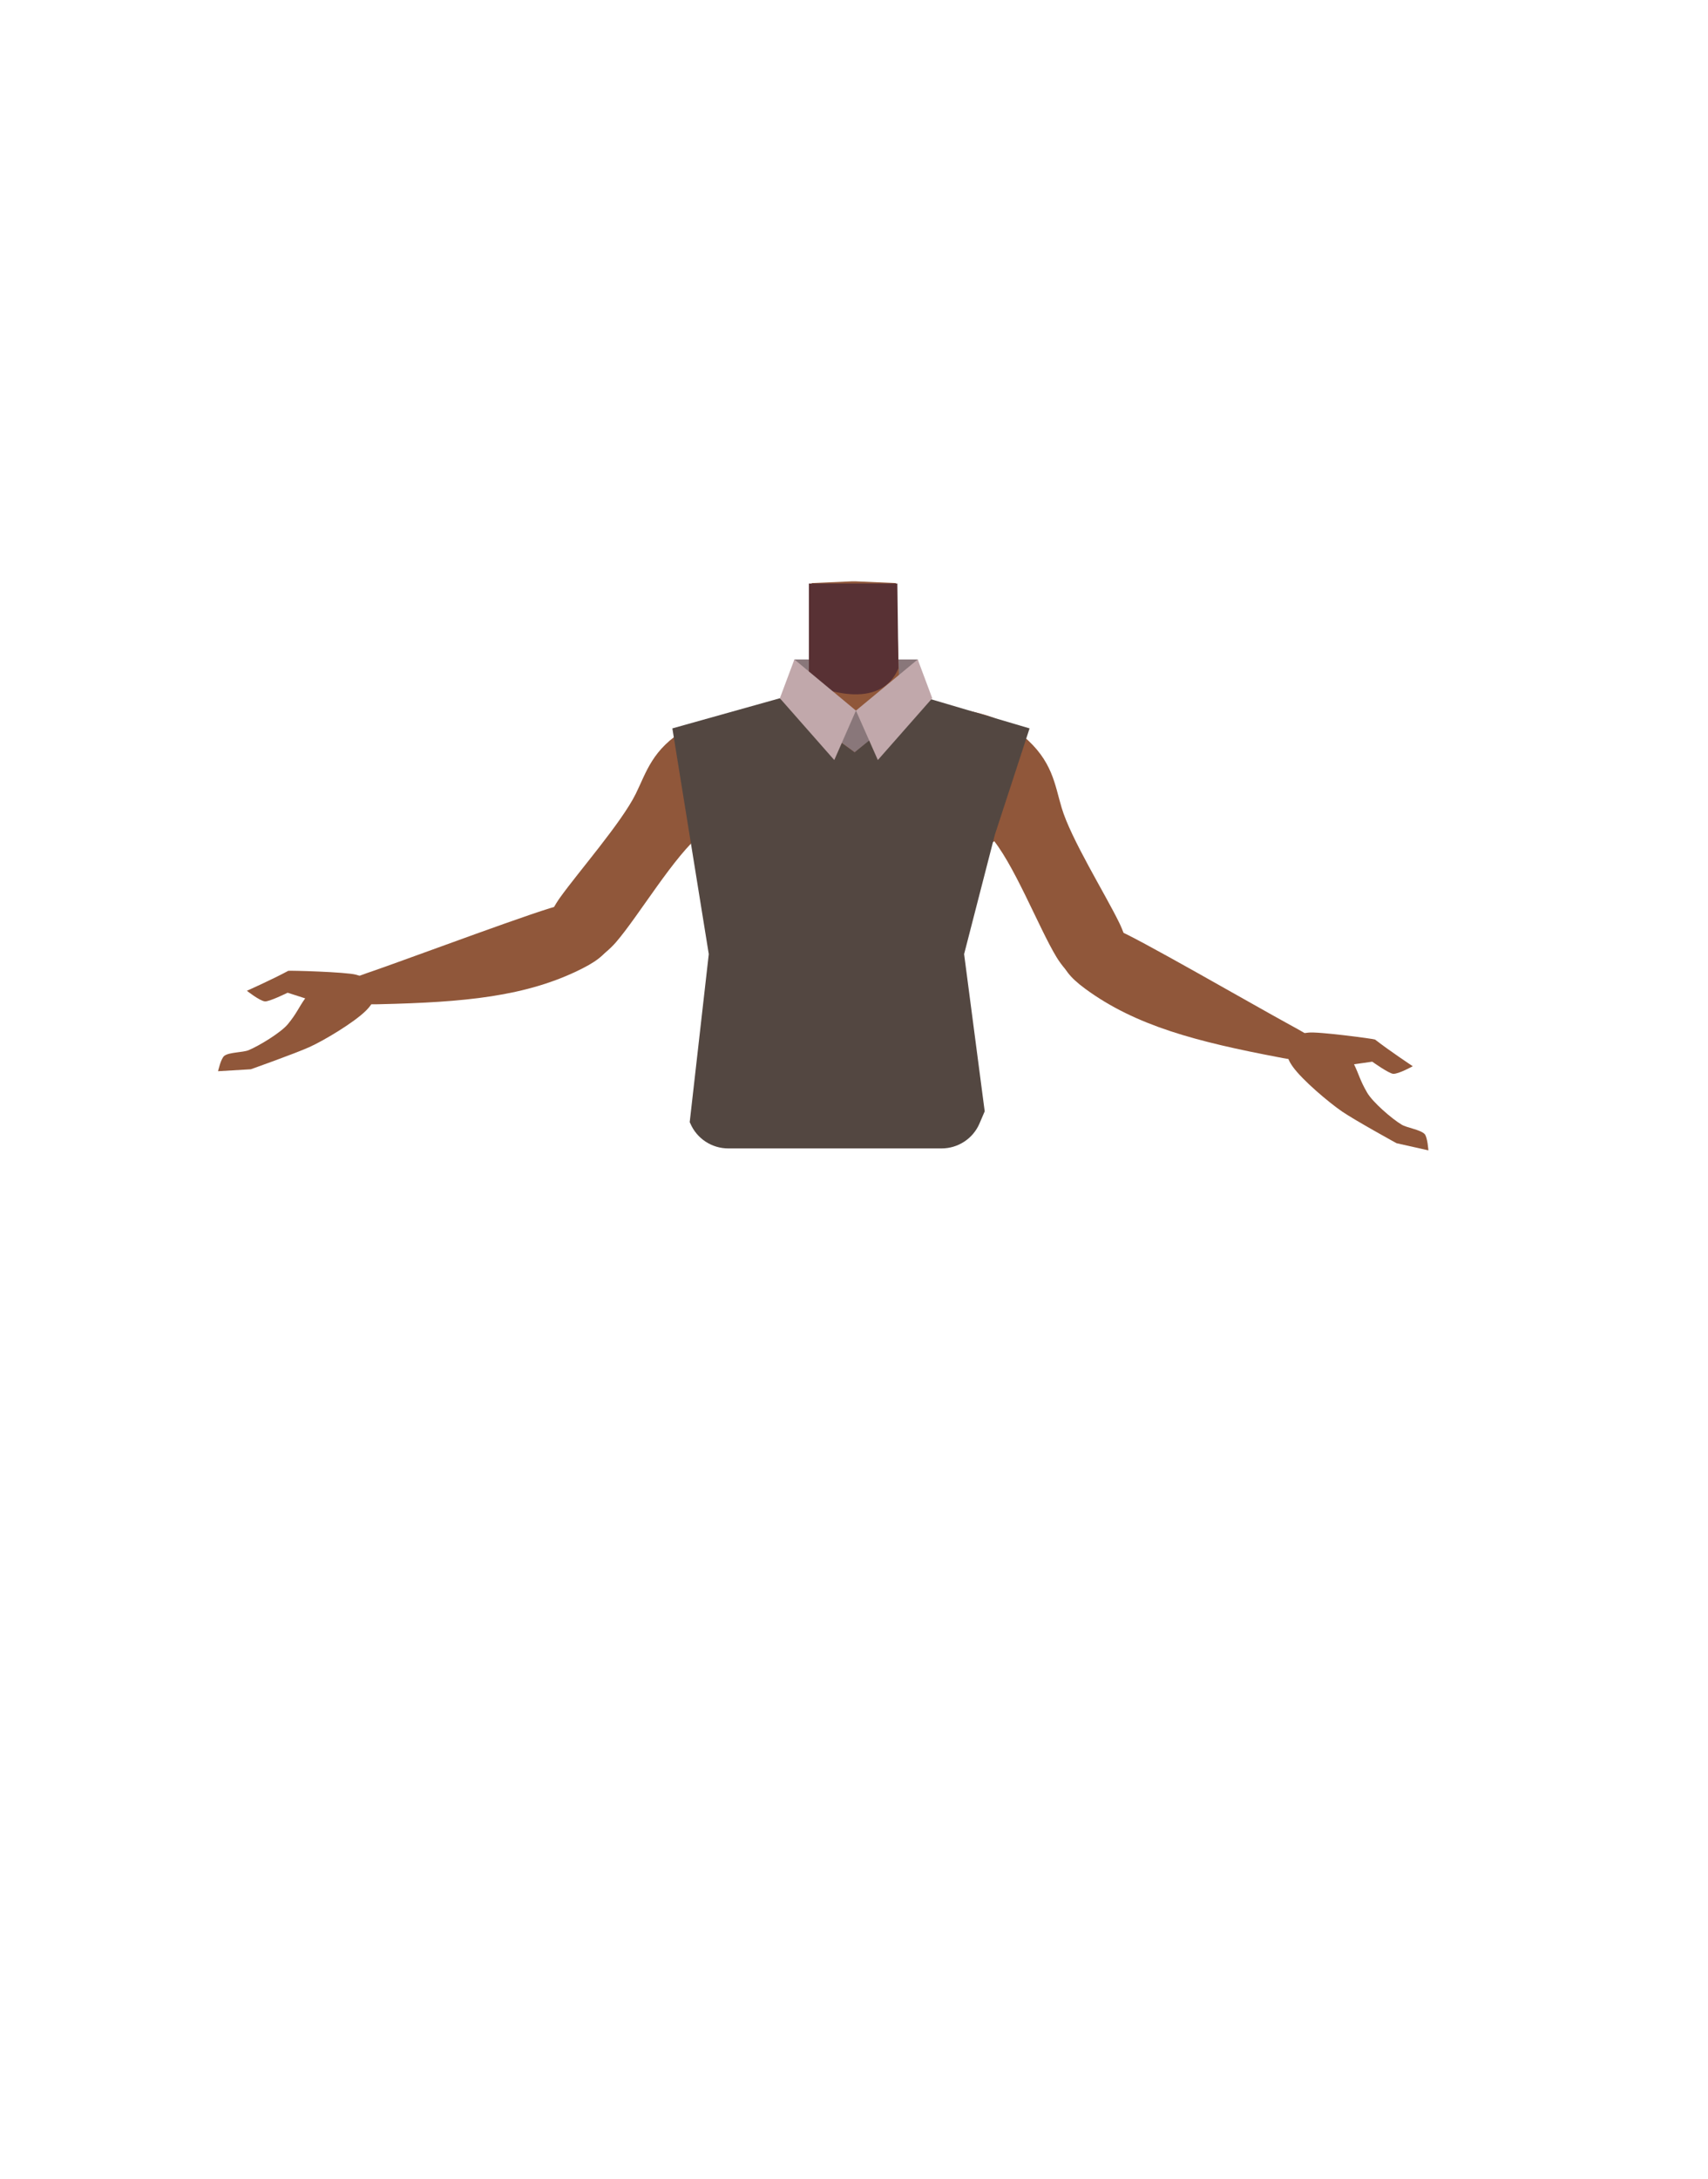 <?xml version="1.0" encoding="utf-8"?>
<!-- Generator: Adobe Illustrator 26.0.1, SVG Export Plug-In . SVG Version: 6.00 Build 0)  -->
<svg version="1.1" id="Calque_9" xmlns="http://www.w3.org/2000/svg" xmlns:xlink="http://www.w3.org/1999/xlink" x="0px" y="0px"
	 viewBox="0 0 788 1005" style="enable-background:new 0 0 788 1005;" xml:space="preserve">
<style type="text/css">
	.st0{fill:#89777A;}
	.st1{fill:#90573A;}
	.st2{fill:#583134;}
	.st3{fill:#534741;}
	.st4{fill:#C1A8AB;}
</style>
<polygon class="st0" points="422.3,332.6 366.5,332.6 366.5,304.1 423.4,304.1 "/>
<path class="st1" d="M394,419.2c-5.5-3.6-8-0.6-13.7,2.5c-9.8,5.4-15.8,23.7-26.7,26.2c-3.9,0.9-12.7-15.1-13.7-21.3
	c-1.5-9.3,2.5-27.5-8.4-36.9c-9.2-7.9-21.5-3.7-25.5-16.3c-7-22,13.5-38.5,23.4-42.4c15.2-5.9,37.1-5.1,43.5-14.2l0.9-27.7l0.7-20.2
	l18.3-0.8h2.2l18.3,0.8l0.7,20.2l0.9,27.7c6.4,9.1,28.4,8.4,43.5,14.2c10,3.8,30.4,20.4,23.4,42.4c-4,12.6-16.2,8.4-25.5,16.3
	c-10.9,9.3-6.9,27.5-8.4,36.9c-1,6.2-9.9,22.2-13.7,21.3c-10.8-2.5-16.9-20.9-26.7-26.2C402,418.6,399.5,415.7,394,419.2"/>
<path class="st2" d="M373.2,315c0,0,31.9,15.4,41.3-6.8l-0.5-39.1h-40.8V315z"/>
<path class="st1" d="M349.8,353.4c-4.3,21.5-18,24.7-25.9,30.9c-12.6,9.9-29.3,38.2-39.7,50.2c-4.9,5.7-18.5,17-27.1,9.2l0,0
	c-10.6-10.6-2.9-23.9,1.3-29.8c8.6-12,28.3-34.5,34.9-47.8c4.9-9.9,7.6-20.7,23.1-29.8c0,0,15.3-10.1,26.3-3
	C349.7,337.9,351.6,344.5,349.8,353.4z"/>
<path class="st1" d="M280.1,428.5c-3.9-14.5-15.2-11.8-21.4-11c-6.7,0.9-68.8,24.1-85.8,30c-9.6,3.3-14.8,4.8-13.4,10.7
	c1.3,5.4,11.7,5,15.8,4.9c38.5-0.9,67.6-3.4,93.4-16.5C285.6,438.1,281.1,432.2,280.1,428.5z"/>
<path class="st1" d="M133,447.7c-7.6,4.1-19.1,9.2-19.1,9.2s5.8,4.6,8.3,4.9c2,0.2,10.5-4,10.5-4l8.1,2.6c-3.2,4.5-3.8,6.8-8,11.9
	c-3.2,3.9-13.3,10-18.1,12c-2.7,1.1-9,0.9-11.2,2.6c-1.6,1.2-2.9,7.1-2.9,7.1l15.1-0.9c0,0,20.6-7.3,27.2-10.3
	c7-3.2,20.4-11.3,25.8-16.6c1.7-1.7,5.1-5.1,3.9-10.1c-1-4.2-5.4-5.8-8.3-6.6C159.6,448.2,133.4,447.5,133,447.7z"/>
<path class="st1" d="M436.1,350.7c0.7,22,13.6,27.3,20.5,34.7c10.8,11.8,22.6,42.5,30.9,56.1c3.9,6.4,15.4,19.8,25.2,13.5l0,0
	c12.2-8.6,6.8-23.1,3.6-29.6c-6.5-13.3-22.3-38.7-26.5-52.9c-3.2-10.6-4.1-21.7-17.9-33.2c0,0-13.4-12.5-25.4-7.3
	C438.7,335.4,435.8,341.6,436.1,350.7L436.1,350.7z"/>
<path class="st1" d="M492.5,436.2c6.2-13.7,16.9-9.2,22.9-7.3c6.5,2,63.9,35.1,79.7,43.7c8.9,4.9,13.8,7.2,11.4,12.8
	c-2.2,5.1-12.4,3-16.4,2.2c-37.9-7.2-66.1-14.5-89.4-31.6C485.4,444.8,490.9,439.7,492.5,436.2z"/>
<path class="st1" d="M634.4,479.4c6.8,5.3,17.4,12.3,17.4,12.3s-6.5,3.6-9,3.5c-2-0.1-9.7-5.6-9.7-5.6l-8.4,1.2c2.4,5,2.7,7.3,6,13
	c2.5,4.4,11.4,12.1,15.9,14.8c2.4,1.5,8.7,2.3,10.7,4.4c1.3,1.5,1.7,7.5,1.7,7.5l-14.7-3.3c0,0-19.1-10.5-25.1-14.6
	c-6.4-4.4-18.3-14.5-22.7-20.6c-1.4-2-4.1-5.9-2.2-10.6c1.7-4,6.3-4.9,9.3-5.2C608,475.6,634.1,479.1,634.4,479.4z"/>
<path class="st3" d="M310.2,335.9L327,440l-8.8,77.5l0.3,0.6c3,7,9.9,11.5,17.5,11.5h98.4c7.6,0,14.5-4.5,17.5-11.5l2.4-5.6
	l-9.5-72.5l14.2-55.1l16-49L424.6,321l-30.3,25.9L359.8,322L310.2,335.9z"/>
<path class="st0" d="M386.2,341.1c0.3,0,8.1,5.8,8.1,5.8l8.9-7.2l-3.3-13.1l-5,1.1c0,0-6-2.2-6.8-1.1S386.2,341.1,386.2,341.1z"/>
<polygon class="st4" points="359.8,322 366.5,304.1 394.9,327.7 384.9,350.5 "/>
<polygon class="st4" points="430.1,322 423.4,304.1 394.9,327.7 405,350.5 "/>
</svg>
